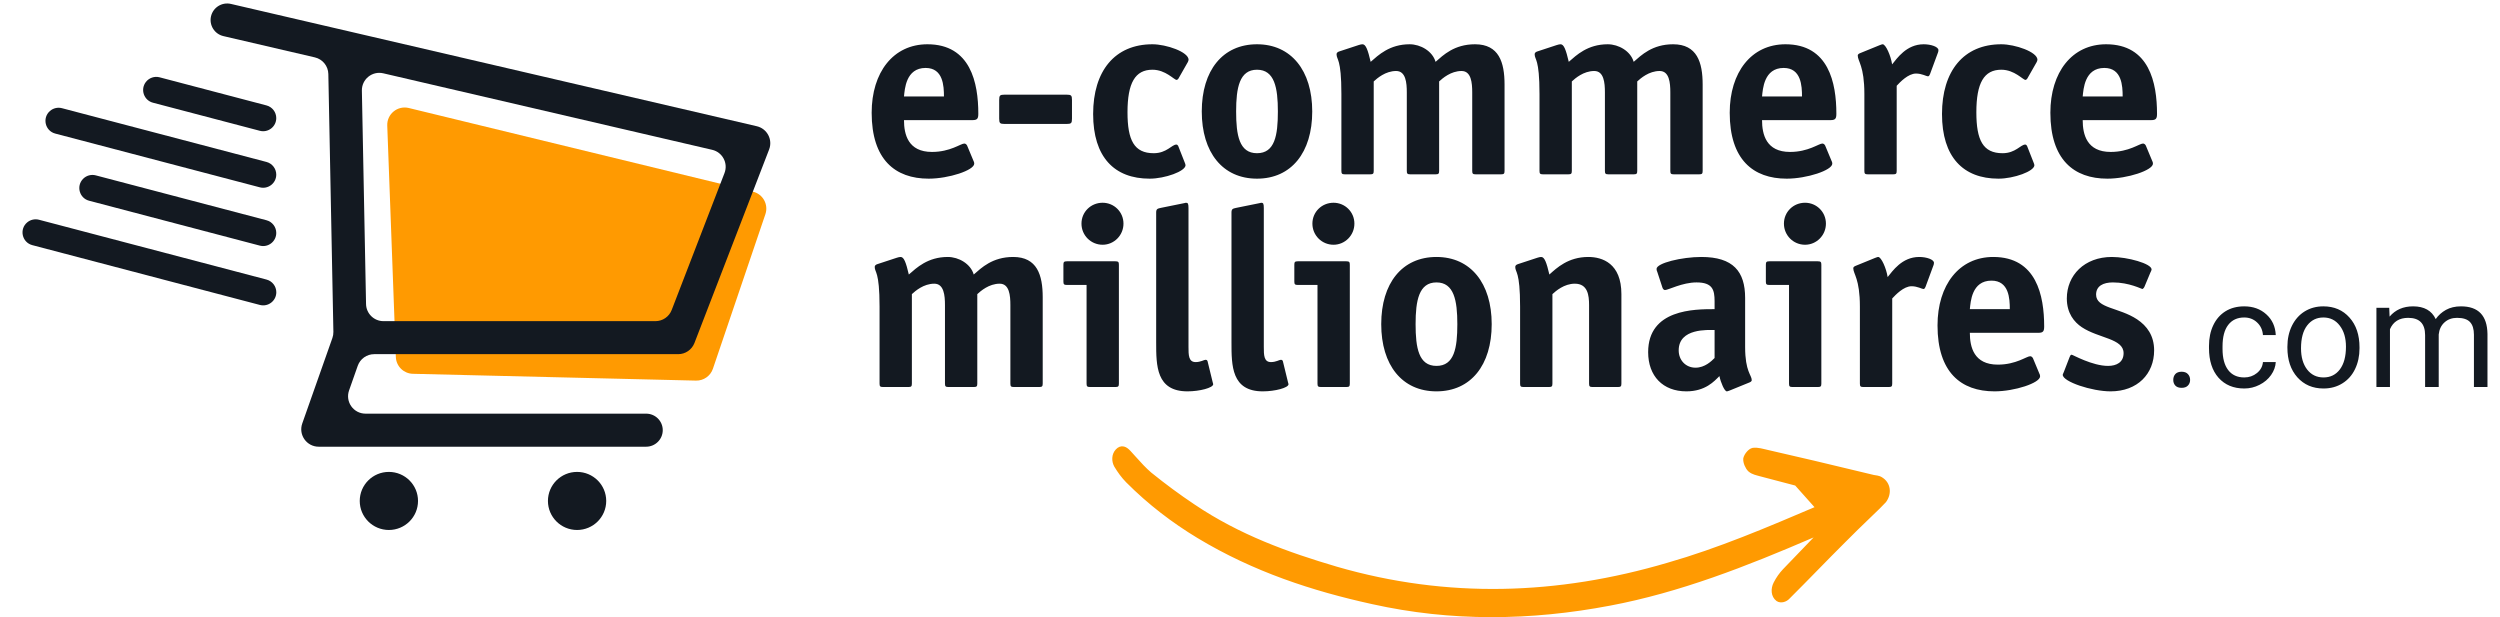 <svg width="717" height="177" viewBox="0 0 717 177" fill="none" xmlns="http://www.w3.org/2000/svg">
<g filter="url(#filter0_d)">
<path d="M277.368 41.751C277.222 41.459 276.93 41.167 276.565 41.167C275.543 41.167 272.55 43.576 267.294 43.576C260.432 43.576 259.264 38.539 259.264 34.451H278.901C280.288 34.451 280.58 34.013 280.58 32.626C280.58 23.793 278.39 12.697 265.98 12.697C256.198 12.697 249.993 20.727 249.993 32.334C249.993 45.766 256.709 51.241 266.345 51.241C272.112 51.241 279.412 48.832 279.412 46.934C279.412 46.642 279.339 46.35 279.193 46.131L277.368 41.751ZM259.264 27.662C259.483 25.618 259.775 19.486 265.469 19.486C270.506 19.486 270.725 24.669 270.725 27.662H259.264ZM307.444 28.684C307.444 27.37 307.225 27.151 305.911 27.151H288.099C286.785 27.151 286.566 27.37 286.566 28.684V34.013C286.566 35.327 286.785 35.546 288.099 35.546H305.911C307.225 35.546 307.444 35.327 307.444 34.013V28.684ZM337.894 41.824C337.748 41.605 337.602 41.459 337.383 41.459C336.069 41.459 334.609 43.941 330.886 43.941C325.265 43.941 323.367 40.218 323.367 32.188C323.367 23.793 325.557 19.997 330.521 19.997C334.317 19.997 336.726 22.917 337.456 22.917C337.675 22.917 337.821 22.698 337.967 22.552L340.668 17.807C340.741 17.588 340.887 17.369 340.887 17.15C340.887 14.887 334.463 12.697 330.521 12.697C319.717 12.697 313.512 20.362 313.512 32.699C313.512 45.036 319.571 51.241 329.718 51.241C334.098 51.241 340.011 49.124 340.011 47.372C340.011 47.153 339.865 46.861 339.792 46.642L337.894 41.824ZM360.508 43.941C355.398 43.941 354.522 38.758 354.522 31.969C354.522 25.18 355.471 19.997 360.508 19.997C365.545 19.997 366.494 25.18 366.494 31.969C366.494 38.831 365.618 43.941 360.508 43.941ZM376.349 31.969C376.349 20.216 370.29 12.697 360.508 12.697C350.653 12.697 344.667 20.216 344.667 31.969C344.667 43.722 350.653 51.241 360.508 51.241C370.363 51.241 376.349 43.722 376.349 31.969ZM431.504 24.231C431.504 17.88 429.898 12.697 423.036 12.697C417.05 12.697 413.911 15.836 411.721 17.734C410.845 14.668 407.414 12.697 404.275 12.697C398.508 12.697 395.296 15.836 393.106 17.734C392.303 14.303 391.719 12.697 390.77 12.697C390.478 12.697 390.113 12.77 389.675 12.916L384.127 14.741C383.616 14.887 383.324 15.179 383.324 15.544C383.324 17.223 384.711 16.639 384.711 26.932V48.978C384.711 49.781 384.857 50 385.733 50H392.96C393.836 50 393.982 49.781 393.982 48.978V23.355C394.931 22.479 397.34 20.362 400.406 20.362C403.18 20.362 403.472 23.72 403.472 26.494V48.978C403.472 49.781 403.618 50 404.494 50H411.721C412.597 50 412.743 49.781 412.743 48.978V23.355C413.692 22.479 416.101 20.362 419.167 20.362C421.941 20.362 422.233 23.72 422.233 26.494V48.978C422.233 49.781 422.379 50 423.255 50H430.482C431.358 50 431.504 49.781 431.504 48.978V24.231ZM488.321 24.231C488.321 17.88 486.715 12.697 479.853 12.697C473.867 12.697 470.728 15.836 468.538 17.734C467.662 14.668 464.231 12.697 461.092 12.697C455.325 12.697 452.113 15.836 449.923 17.734C449.12 14.303 448.536 12.697 447.587 12.697C447.295 12.697 446.93 12.77 446.492 12.916L440.944 14.741C440.433 14.887 440.141 15.179 440.141 15.544C440.141 17.223 441.528 16.639 441.528 26.932V48.978C441.528 49.781 441.674 50 442.55 50H449.777C450.653 50 450.799 49.781 450.799 48.978V23.355C451.748 22.479 454.157 20.362 457.223 20.362C459.997 20.362 460.289 23.72 460.289 26.494V48.978C460.289 49.781 460.435 50 461.311 50H468.538C469.414 50 469.56 49.781 469.56 48.978V23.355C470.509 22.479 472.918 20.362 475.984 20.362C478.758 20.362 479.05 23.72 479.05 26.494V48.978C479.05 49.781 479.196 50 480.072 50H487.299C488.175 50 488.321 49.781 488.321 48.978V24.231ZM523.458 41.751C523.312 41.459 523.02 41.167 522.655 41.167C521.633 41.167 518.64 43.576 513.384 43.576C506.522 43.576 505.354 38.539 505.354 34.451H524.991C526.378 34.451 526.67 34.013 526.67 32.626C526.67 23.793 524.48 12.697 512.07 12.697C502.288 12.697 496.083 20.727 496.083 32.334C496.083 45.766 502.799 51.241 512.435 51.241C518.202 51.241 525.502 48.832 525.502 46.934C525.502 46.642 525.429 46.35 525.283 46.131L523.458 41.751ZM505.354 27.662C505.573 25.618 505.865 19.486 511.559 19.486C516.596 19.486 516.815 24.669 516.815 27.662H505.354ZM543.971 24.596C544.92 23.574 547.256 21.092 549.519 21.092C551.198 21.092 552.512 21.895 552.95 21.895C553.242 21.895 553.461 21.457 553.534 21.238L555.797 15.106C555.87 14.96 555.943 14.668 555.943 14.376C555.943 13.427 553.826 12.697 551.709 12.697C546.745 12.697 544.044 16.785 542.657 18.464C542.292 15.982 540.832 12.697 539.956 12.697C539.664 12.697 539.299 12.916 539.007 12.989L533.459 15.252C533.094 15.398 532.802 15.617 532.802 15.909C532.802 17.588 534.7 18.902 534.7 26.932V48.978C534.7 49.781 534.846 50 535.722 50H542.949C543.825 50 543.971 49.781 543.971 48.978V24.596ZM581.346 41.824C581.2 41.605 581.054 41.459 580.835 41.459C579.521 41.459 578.061 43.941 574.338 43.941C568.717 43.941 566.819 40.218 566.819 32.188C566.819 23.793 569.009 19.997 573.973 19.997C577.769 19.997 580.178 22.917 580.908 22.917C581.127 22.917 581.273 22.698 581.419 22.552L584.12 17.807C584.193 17.588 584.339 17.369 584.339 17.15C584.339 14.887 577.915 12.697 573.973 12.697C563.169 12.697 556.964 20.362 556.964 32.699C556.964 45.036 563.023 51.241 573.17 51.241C577.55 51.241 583.463 49.124 583.463 47.372C583.463 47.153 583.317 46.861 583.244 46.642L581.346 41.824ZM615.421 41.751C615.275 41.459 614.983 41.167 614.618 41.167C613.596 41.167 610.603 43.576 605.347 43.576C598.485 43.576 597.317 38.539 597.317 34.451H616.954C618.341 34.451 618.633 34.013 618.633 32.626C618.633 23.793 616.443 12.697 604.033 12.697C594.251 12.697 588.046 20.727 588.046 32.334C588.046 45.766 594.762 51.241 604.398 51.241C610.165 51.241 617.465 48.832 617.465 46.934C617.465 46.642 617.392 46.35 617.246 46.131L615.421 41.751ZM597.317 27.662C597.536 25.618 597.828 19.486 603.522 19.486C608.559 19.486 608.778 24.669 608.778 27.662H597.317ZM299.049 85.231C299.049 78.88 297.443 73.697 290.581 73.697C284.595 73.697 281.456 76.836 279.266 78.734C278.39 75.668 274.959 73.697 271.82 73.697C266.053 73.697 262.841 76.836 260.651 78.734C259.848 75.303 259.264 73.697 258.315 73.697C258.023 73.697 257.658 73.77 257.22 73.916L251.672 75.741C251.161 75.887 250.869 76.179 250.869 76.544C250.869 78.223 252.256 77.639 252.256 87.932V109.978C252.256 110.781 252.402 111 253.278 111H260.505C261.381 111 261.527 110.781 261.527 109.978V84.355C262.476 83.479 264.885 81.362 267.951 81.362C270.725 81.362 271.017 84.72 271.017 87.494V109.978C271.017 110.781 271.163 111 272.039 111H279.266C280.142 111 280.288 110.781 280.288 109.978V84.355C281.237 83.479 283.646 81.362 286.712 81.362C289.486 81.362 289.778 84.72 289.778 87.494V109.978C289.778 110.781 289.924 111 290.8 111H298.027C298.903 111 299.049 110.781 299.049 109.978V85.231ZM320.899 75.96C320.899 75.157 320.753 74.938 319.877 74.938H306.007C305.131 74.938 304.985 75.157 304.985 75.96V80.705C304.985 81.508 305.131 81.727 306.007 81.727H311.628V109.978C311.628 110.781 311.774 111 312.65 111H319.877C320.753 111 320.899 110.781 320.899 109.978V75.96ZM322.213 64.134C322.213 60.776 319.512 58.148 316.227 58.148C312.869 58.148 310.168 60.776 310.168 64.134C310.168 67.492 312.869 70.193 316.227 70.193C319.512 70.193 322.213 67.492 322.213 64.134ZM346.335 103.627C346.262 103.335 346.043 103.189 345.751 103.189C345.313 103.189 344.364 103.846 342.904 103.846C340.86 103.846 340.86 101.802 340.86 99.466V59.681C340.86 58.44 340.714 58.148 340.13 58.148C339.984 58.148 339.327 58.367 339.108 58.367L332.976 59.608C332.1 59.827 331.589 59.827 331.589 60.922V98.152C331.589 104.868 331.589 112.241 340.568 112.241C344.072 112.241 347.941 111.219 347.941 110.197C347.941 109.978 347.868 109.978 347.795 109.613L346.335 103.627ZM367.935 103.627C367.862 103.335 367.643 103.189 367.351 103.189C366.913 103.189 365.964 103.846 364.504 103.846C362.46 103.846 362.46 101.802 362.46 99.466V59.681C362.46 58.44 362.314 58.148 361.73 58.148C361.584 58.148 360.927 58.367 360.708 58.367L354.576 59.608C353.7 59.827 353.189 59.827 353.189 60.922V98.152C353.189 104.868 353.189 112.241 362.168 112.241C365.672 112.241 369.541 111.219 369.541 110.197C369.541 109.978 369.468 109.978 369.395 109.613L367.935 103.627ZM387.127 75.96C387.127 75.157 386.981 74.938 386.105 74.938H372.235C371.359 74.938 371.213 75.157 371.213 75.96V80.705C371.213 81.508 371.359 81.727 372.235 81.727H377.856V109.978C377.856 110.781 378.002 111 378.878 111H386.105C386.981 111 387.127 110.781 387.127 109.978V75.96ZM388.441 64.134C388.441 60.776 385.74 58.148 382.455 58.148C379.097 58.148 376.396 60.776 376.396 64.134C376.396 67.492 379.097 70.193 382.455 70.193C385.74 70.193 388.441 67.492 388.441 64.134ZM411.978 104.941C406.868 104.941 405.992 99.758 405.992 92.969C405.992 86.18 406.941 80.997 411.978 80.997C417.015 80.997 417.964 86.18 417.964 92.969C417.964 99.831 417.088 104.941 411.978 104.941ZM427.819 92.969C427.819 81.216 421.76 73.697 411.978 73.697C402.123 73.697 396.137 81.216 396.137 92.969C396.137 104.722 402.123 112.241 411.978 112.241C421.833 112.241 427.819 104.722 427.819 92.969ZM465.017 84.355C465.017 75.522 459.542 73.697 455.527 73.697C449.76 73.697 446.475 76.836 444.358 78.734C443.555 75.303 442.971 73.697 442.022 73.697C441.73 73.697 441.365 73.77 440.927 73.916L435.379 75.741C434.868 75.887 434.576 76.179 434.576 76.544C434.576 78.223 435.963 77.639 435.963 87.932V109.978C435.963 110.781 436.109 111 436.985 111H444.212C445.088 111 445.234 110.781 445.234 109.978V84.355C446.183 83.479 448.592 81.362 451.658 81.362C455.381 81.362 455.746 84.72 455.746 87.494V109.978C455.746 110.781 455.892 111 456.768 111H463.995C464.871 111 465.017 110.781 465.017 109.978V84.355ZM501.744 109.686C502.109 109.54 502.401 109.321 502.401 109.029C502.401 107.569 500.503 106.62 500.503 99.539V85.45C500.503 77.858 497.072 73.697 487.947 73.697C482.326 73.697 475.099 75.449 475.099 77.128C475.099 77.42 475.172 77.712 475.318 78.004L476.778 82.457C476.851 82.749 477.143 83.187 477.508 83.187C478.457 83.187 482.472 80.997 486.56 80.997C491.159 80.997 491.743 83.114 491.743 86.399V88.662C485.976 88.662 472.69 88.662 472.69 100.999C472.69 107.861 476.924 112.241 483.64 112.241C489.115 112.241 491.67 109.321 493.13 107.861C493.495 109.686 494.59 112.241 495.247 112.241C495.539 112.241 495.904 112.022 496.196 111.949L501.744 109.686ZM491.743 102.678C490.867 103.554 488.969 105.452 486.268 105.452C483.494 105.452 481.45 103.335 481.45 100.488C481.45 94.064 489.918 94.648 491.743 94.648V102.678ZM522.362 75.96C522.362 75.157 522.216 74.938 521.34 74.938H507.47C506.594 74.938 506.448 75.157 506.448 75.96V80.705C506.448 81.508 506.594 81.727 507.47 81.727H513.091V109.978C513.091 110.781 513.237 111 514.113 111H521.34C522.216 111 522.362 110.781 522.362 109.978V75.96ZM523.676 64.134C523.676 60.776 520.975 58.148 517.69 58.148C514.332 58.148 511.631 60.776 511.631 64.134C511.631 67.492 514.332 70.193 517.69 70.193C520.975 70.193 523.676 67.492 523.676 64.134ZM542.688 85.596C543.637 84.574 545.973 82.092 548.236 82.092C549.915 82.092 551.229 82.895 551.667 82.895C551.959 82.895 552.178 82.457 552.251 82.238L554.514 76.106C554.587 75.96 554.66 75.668 554.66 75.376C554.66 74.427 552.543 73.697 550.426 73.697C545.462 73.697 542.761 77.785 541.374 79.464C541.009 76.982 539.549 73.697 538.673 73.697C538.381 73.697 538.016 73.916 537.724 73.989L532.176 76.252C531.811 76.398 531.519 76.617 531.519 76.909C531.519 78.588 533.417 79.902 533.417 87.932V109.978C533.417 110.781 533.563 111 534.439 111H541.666C542.542 111 542.688 110.781 542.688 109.978V85.596ZM583.056 102.751C582.91 102.459 582.618 102.167 582.253 102.167C581.231 102.167 578.238 104.576 572.982 104.576C566.12 104.576 564.952 99.539 564.952 95.451H584.589C585.976 95.451 586.268 95.013 586.268 93.626C586.268 84.793 584.078 73.697 571.668 73.697C561.886 73.697 555.681 81.727 555.681 93.334C555.681 106.766 562.397 112.241 572.033 112.241C577.8 112.241 585.1 109.832 585.1 107.934C585.1 107.642 585.027 107.35 584.881 107.131L583.056 102.751ZM564.952 88.662C565.171 86.618 565.463 80.486 571.157 80.486C576.194 80.486 576.413 85.669 576.413 88.662H564.952ZM616.709 78.223C616.855 77.931 617.074 77.493 617.074 77.274C617.074 75.595 610.139 73.697 605.686 73.697C597.802 73.697 592.765 78.953 592.765 85.596C592.765 89.83 594.882 92.385 597.072 93.845C601.89 97.057 609.044 97.057 609.044 101.291C609.044 103.919 607 104.941 604.591 104.941C600.065 104.941 594.444 101.729 594.152 101.729C593.86 101.729 593.714 102.021 593.568 102.386L591.962 106.547C591.889 106.839 591.596 107.277 591.596 107.496C591.596 109.467 599.918 112.241 605.321 112.241C613.059 112.241 617.804 107.204 617.804 100.488C617.804 96.254 615.76 93.48 612.913 91.582C607.73 88.151 601.16 88.443 601.16 84.501C601.16 82.019 603.204 80.997 605.978 80.997C610.649 80.997 614.227 82.895 614.446 82.895C614.519 82.895 614.884 82.603 615.03 82.238L616.709 78.223ZM623.293 108.963C623.293 108.292 623.489 107.732 623.881 107.284C624.287 106.836 624.889 106.612 625.687 106.612C626.484 106.612 627.086 106.836 627.492 107.284C627.912 107.732 628.122 108.292 628.122 108.963C628.122 109.607 627.912 110.146 627.492 110.58C627.086 111.014 626.484 111.231 625.687 111.231C624.889 111.231 624.287 111.014 623.881 110.58C623.489 110.146 623.293 109.607 623.293 108.963ZM643.659 108.25C645.045 108.25 646.256 107.83 647.292 106.99C648.327 106.15 648.901 105.1 649.013 103.84H652.688C652.618 105.142 652.17 106.381 651.344 107.557C650.518 108.732 649.412 109.67 648.026 110.37C646.655 111.07 645.199 111.42 643.659 111.42C640.566 111.42 638.102 110.391 636.269 108.333C634.449 106.262 633.539 103.434 633.539 99.851V99.2C633.539 96.989 633.945 95.022 634.757 93.3C635.569 91.579 636.73 90.242 638.242 89.29C639.768 88.338 641.567 87.862 643.638 87.862C646.186 87.862 648.299 88.625 649.979 90.151C651.673 91.677 652.576 93.657 652.688 96.093H649.013C648.901 94.623 648.341 93.419 647.333 92.481C646.34 91.53 645.108 91.054 643.638 91.054C641.665 91.054 640.132 91.768 639.04 93.195C637.962 94.609 637.423 96.66 637.423 99.347V100.082C637.423 102.7 637.962 104.715 639.04 106.129C640.118 107.543 641.658 108.25 643.659 108.25ZM656.026 99.431C656.026 97.206 656.46 95.204 657.328 93.426C658.209 91.649 659.427 90.277 660.981 89.311C662.549 88.345 664.333 87.862 666.335 87.862C669.428 87.862 671.927 88.933 673.831 91.075C675.748 93.216 676.707 96.065 676.707 99.62V99.893C676.707 102.105 676.28 104.092 675.426 105.856C674.586 107.606 673.376 108.97 671.794 109.95C670.226 110.93 668.421 111.42 666.377 111.42C663.298 111.42 660.799 110.349 658.881 108.208C656.978 106.066 656.026 103.231 656.026 99.704V99.431ZM659.931 99.893C659.931 102.413 660.512 104.435 661.674 105.961C662.85 107.487 664.417 108.25 666.377 108.25C668.351 108.25 669.918 107.48 671.08 105.94C672.242 104.386 672.823 102.217 672.823 99.431C672.823 96.94 672.228 94.924 671.038 93.384C669.862 91.831 668.295 91.054 666.335 91.054C664.417 91.054 662.871 91.817 661.695 93.342C660.519 94.868 659.931 97.052 659.931 99.893ZM685.231 88.282L685.336 90.802C687.002 88.842 689.249 87.862 692.076 87.862C695.254 87.862 697.416 89.08 698.564 91.516C699.32 90.424 700.3 89.542 701.503 88.87C702.721 88.198 704.156 87.862 705.808 87.862C710.791 87.862 713.324 90.501 713.408 95.778V111H709.524V96.009C709.524 94.385 709.153 93.174 708.411 92.376C707.669 91.565 706.424 91.159 704.674 91.159C703.232 91.159 702.035 91.593 701.083 92.46C700.132 93.314 699.579 94.469 699.425 95.925V111H695.52V96.114C695.52 92.81 693.903 91.159 690.669 91.159C688.122 91.159 686.379 92.243 685.441 94.413V111H681.557V88.282H685.231Z" fill="#131921"/>
</g>
<path d="M111.064 36.02C110.941 32.707 114.02 30.193 117.242 30.976L215.959 54.97C218.813 55.664 220.457 58.656 219.513 61.437L204.46 105.765C203.757 107.835 201.791 109.209 199.606 109.156L118.404 107.205C115.762 107.142 113.625 105.033 113.527 102.392L111.064 36.02Z" fill="#FF9A01"/>
<path fill-rule="evenodd" clip-rule="evenodd" d="M185.312 128.116H91.402C87.953 128.116 85.539 124.706 86.686 121.453L95.333 96.932C95.532 96.367 95.628 95.771 95.616 95.171L94.168 21.23C94.123 18.942 92.531 16.977 90.302 16.458L64.068 10.354C61.518 9.758 59.926 7.206 60.522 4.659C61.12 2.12 63.68 0.529 66.228 1.125L99.604 8.885L99.654 8.891C99.658 8.892 99.667 8.894 99.683 8.898L99.716 8.907L99.761 8.919C99.793 8.928 99.834 8.938 99.881 8.949L99.887 8.95L217.05 36.204C220.01 36.893 221.676 40.039 220.582 42.874L199.168 98.373C198.424 100.302 196.57 101.574 194.503 101.574H107.315C105.194 101.574 103.304 102.912 102.599 104.912L100.111 111.974C98.965 115.227 101.378 118.636 104.827 118.636H185.312C187.951 118.636 190.077 120.762 190.077 123.369C190.077 125.99 187.939 128.116 185.312 128.116ZM187.977 92.106C190.044 92.106 191.898 90.834 192.642 88.905L207.787 49.636C208.88 46.802 207.214 43.655 204.255 42.967L109.919 21.024C106.745 20.285 103.724 22.733 103.787 25.991L104.982 87.204C105.035 89.927 107.257 92.106 109.981 92.106H187.977Z" fill="#131921"/>
<path d="M43.861 29.455C41.252 28.769 40.19 25.643 41.84 23.51V23.51C42.765 22.315 44.314 21.788 45.776 22.172L76.427 30.233C78.08 30.668 79.232 32.162 79.232 33.872V33.872C79.232 36.338 76.899 38.137 74.514 37.51L43.861 29.455Z" fill="#131921"/>
<path d="M79.232 50.086C79.232 48.376 78.08 46.882 76.427 46.447L17.761 31.026C16.551 30.708 15.263 31.012 14.322 31.836V31.836C12.053 33.826 12.929 37.542 15.847 38.309L74.514 53.724C76.899 54.351 79.232 52.552 79.232 50.086V50.086Z" fill="#131921"/>
<path d="M25.554 57.569C22.753 56.833 21.8 53.34 23.84 51.283V51.283C24.785 50.33 26.168 49.953 27.466 50.294L76.427 63.167C78.08 63.602 79.232 65.096 79.232 66.805V66.805C79.232 69.272 76.899 71.071 74.514 70.443L25.554 57.569Z" fill="#131921"/>
<path d="M9.267 70.307C6.296 69.526 5.46 65.709 7.832 63.758V63.758C8.766 62.99 10.011 62.717 11.181 63.024L76.439 80.179C78.093 80.613 79.245 82.108 79.245 83.817V83.817C79.245 86.283 76.912 88.082 74.527 87.456L9.267 70.307Z" fill="#131921"/>
<path d="M119.888 143.671C119.888 148.268 116.149 152 111.53 152C106.912 152 103.173 148.268 103.173 143.671C103.173 139.075 106.912 135.343 111.53 135.343C116.149 135.343 119.888 139.075 119.888 143.671Z" fill="#131921"/>
<path d="M173.863 143.671C173.863 148.268 170.124 152 165.505 152C160.887 152 157.147 148.268 157.147 143.671C157.147 139.075 160.887 135.343 165.505 135.343C170.124 135.343 173.863 139.075 173.863 143.671Z" fill="#131921"/>
<path d="M521.241 145.648L521.238 145.649C507.063 151.691 492.923 157.717 478.369 161.877L478.365 161.878C446.749 171.2 415.045 172.201 383.344 163.028C369.192 158.863 355.291 153.847 342.34 145.119L342.338 145.118C338.049 142.252 333.97 139.243 329.889 135.946C328.266 134.569 326.824 132.962 325.356 131.326C324.859 130.773 324.36 130.217 323.85 129.665L323.847 129.662C323.368 129.151 322.835 128.693 322.236 128.548C321.565 128.385 320.945 128.638 320.389 129.231C319.26 130.433 319.295 132.262 320 133.552L320.005 133.56L320.01 133.568C320.97 135.175 322.042 136.646 323.334 137.974L323.338 137.978L323.338 137.978C329.667 144.337 336.523 149.538 343.691 153.87L343.691 153.87C359.707 163.542 376.557 169.022 393.592 172.767C416.233 177.817 438.973 177.526 461.7 173.202C481.595 169.452 500.74 161.956 519.743 153.758L519.752 153.754C520.353 153.479 520.941 153.271 521.58 153.163C521.565 153.186 521.549 153.208 521.534 153.231C521.316 153.547 521.096 153.846 520.859 154.107C520.858 154.109 520.856 154.11 520.855 154.112L516.298 158.847L511.732 163.593L511.728 163.597C510.753 164.636 509.885 165.825 509.128 167.307C508.333 168.862 508.372 170.894 509.799 171.961L509.807 171.967L509.816 171.973C510.288 172.296 510.895 172.318 511.423 172.19C511.954 172.062 512.488 171.765 512.876 171.328C515.551 168.67 518.225 165.94 520.897 163.213L520.899 163.211C523.576 160.478 526.25 157.749 528.923 155.091L528.927 155.087C531.225 152.751 533.573 150.49 535.905 148.244C536.87 147.315 537.831 146.389 538.786 145.461L538.796 145.451L538.806 145.439C539.059 145.162 539.339 144.883 539.63 144.594L539.634 144.589C539.92 144.305 540.215 144.01 540.486 143.714L540.504 143.694L540.52 143.672C542.135 141.46 541.712 138.675 539.548 137.349C539.159 137.086 538.75 136.961 538.366 136.884C538.174 136.845 537.981 136.816 537.8 136.789C537.619 136.762 537.451 136.738 537.284 136.705C535.965 136.389 534.648 136.072 533.332 135.756C524.495 133.631 515.712 131.519 506.85 129.517M521.241 145.648L506.85 129.517M521.241 145.648C522.757 145.015 524.213 144.278 525.698 143.526C526.476 143.131 527.263 142.733 528.071 142.343L528.071 142.342L528.071 142.34L528.071 142.339L528.071 142.337L528.071 142.336L528.071 142.334L528.071 142.333L528.071 142.331L528.071 142.33L528.071 142.328L528.071 142.326L528.071 142.325L528.071 142.323L528.071 142.322L528.071 142.32L528.071 142.319L528.071 142.317L528.071 142.316L528.071 142.314L528.071 142.312L528.071 142.311L528.071 142.309L527.008 141.986L525.599 141.557M521.241 145.648L525.599 141.557M506.85 129.517C506.644 129.469 506.426 129.416 506.201 129.361C505.776 129.257 505.327 129.147 504.892 129.064C504.215 128.934 503.502 128.852 502.8 128.932L502.78 128.935L502.76 128.938C502.223 129.043 501.71 129.475 501.335 129.913C500.947 130.365 500.61 130.937 500.481 131.468L500.474 131.496L500.471 131.526C500.403 132.082 500.57 132.751 500.807 133.323C501.045 133.899 501.395 134.476 501.784 134.831L501.79 134.836L501.796 134.842C502.283 135.259 502.822 135.5 503.341 135.673C503.599 135.759 503.858 135.83 504.103 135.895C504.14 135.905 504.175 135.915 504.211 135.924C504.42 135.979 504.617 136.032 504.81 136.09L504.817 136.093L504.825 136.095C508.291 137.03 511.757 137.93 515.221 138.828C518.682 139.726 522.141 140.624 525.599 141.557M506.85 129.517L525.599 141.557" fill="#FF9A01" stroke="#FF9A01"/>
<defs>
<filter id="filter0_d" x="249.993" y="12.697" width="463.415" height="99.544" filterUnits="userSpaceOnUse" color-interpolation-filters="sRGB">
<feFlood flood-opacity="0" result="BackgroundImageFix"/>
<feColorMatrix in="SourceAlpha" type="matrix" values="0 0 0 0 0 0 0 0 0 0 0 0 0 0 0 0 0 0 127 0" result="hardAlpha"/>
<feOffset/>
<feComposite in2="hardAlpha" operator="out"/>
<feColorMatrix type="matrix" values="0 0 0 0 0 0 0 0 0 0 0 0 0 0 0 0 0 0 1 0"/>
<feBlend mode="normal" in2="BackgroundImageFix" result="effect1_dropShadow"/>
<feBlend mode="normal" in="SourceGraphic" in2="effect1_dropShadow" result="shape"/>
</filter>
</defs>
</svg>
